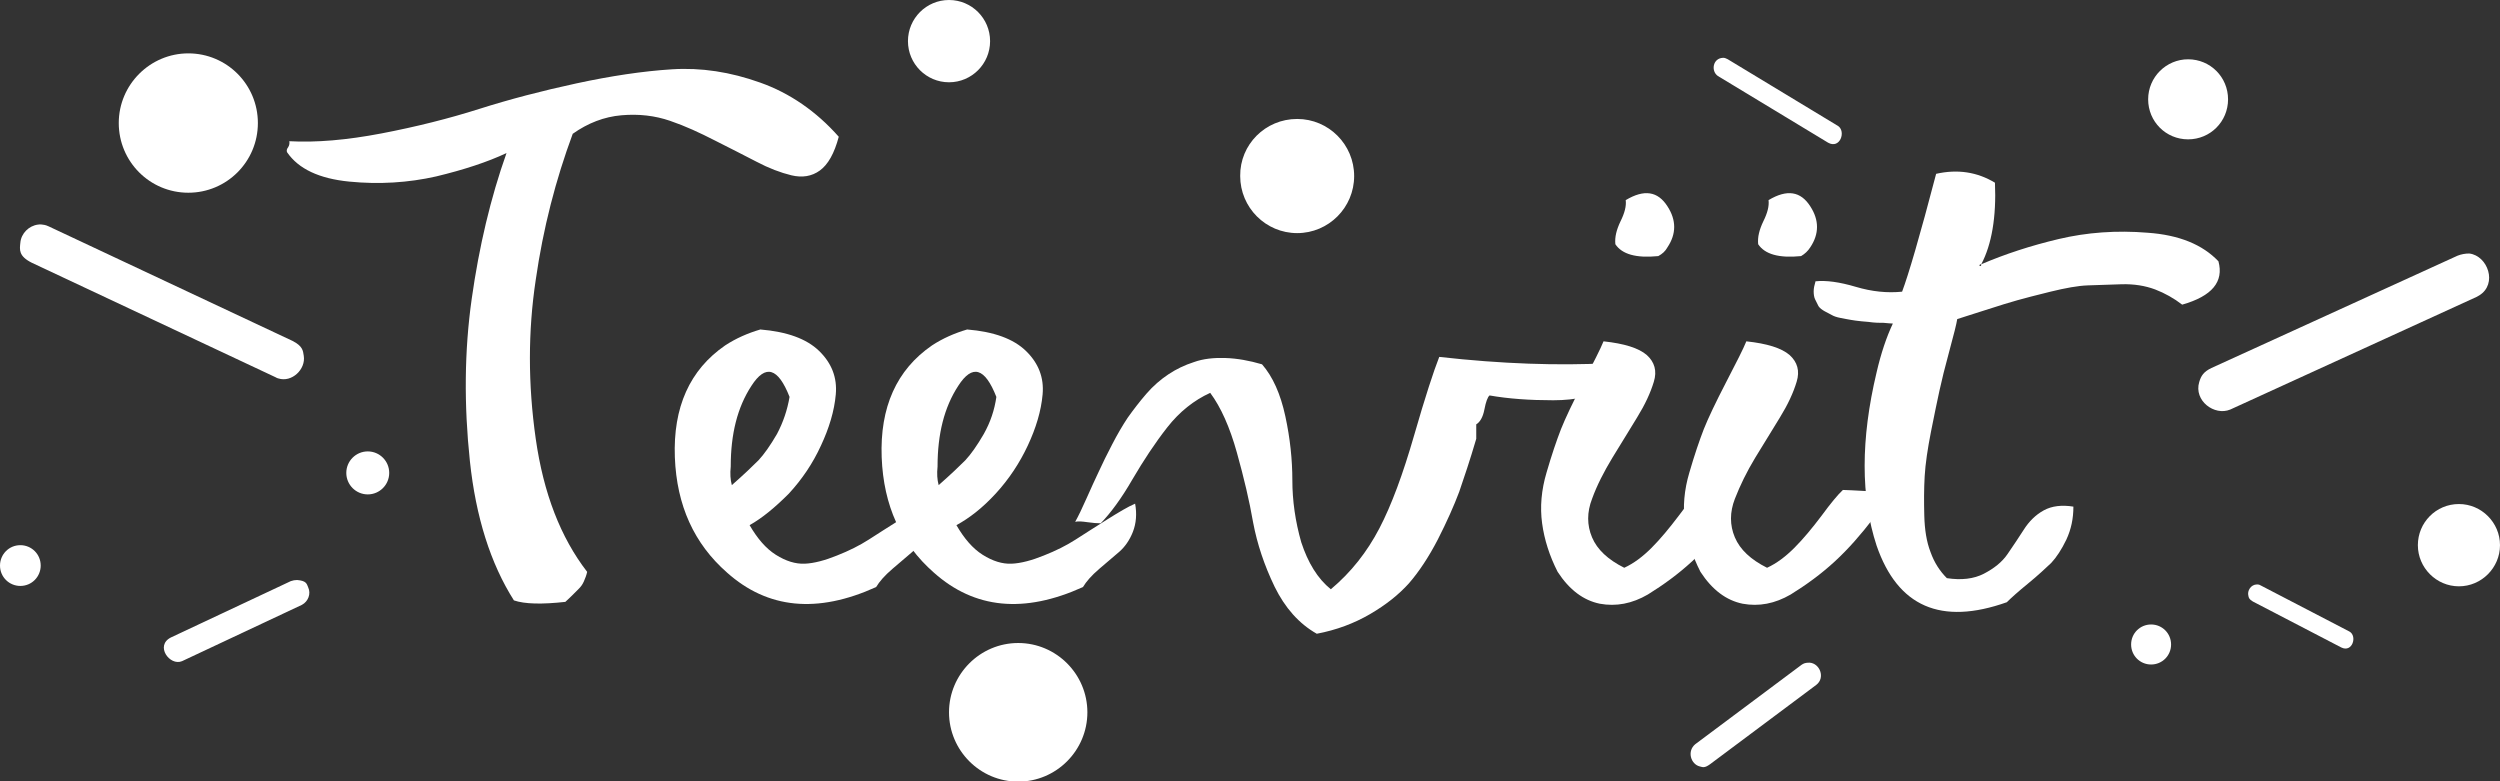 <svg width="192" height="60" viewBox="0 0 192 60" fill="none" xmlns="http://www.w3.org/2000/svg">
<rect x="0" y="0" width="192" height="60" fill="#333333" stroke="none"/>
<g clip-path="url(#clip0)">
<path d="M64.417 10.503C64.076 11.784 63.593 12.638 62.968 13.093C62.342 13.549 61.603 13.662 60.779 13.463C59.956 13.264 59.046 12.922 58.08 12.41C57.114 11.898 56.063 11.385 54.898 10.787C53.733 10.19 52.624 9.677 51.459 9.279C50.294 8.881 49.072 8.738 47.737 8.852C46.401 8.966 45.151 9.45 43.986 10.275C42.679 13.805 41.713 17.533 41.145 21.49C40.548 25.446 40.548 29.516 41.145 33.7C41.742 37.884 43.049 41.271 45.094 43.919C45.038 44.175 44.952 44.402 44.839 44.658C44.725 44.915 44.583 45.086 44.469 45.199C44.356 45.313 44.157 45.512 43.929 45.74C43.674 45.996 43.503 46.139 43.418 46.224C41.628 46.423 40.292 46.395 39.468 46.11C37.678 43.292 36.541 39.706 36.087 35.408C35.632 31.11 35.661 26.954 36.229 22.941C36.797 18.928 37.678 15.199 38.9 11.755C37.451 12.438 35.632 13.036 33.501 13.549C31.37 14.032 29.125 14.175 26.824 13.947C24.522 13.719 22.931 12.979 22.05 11.698C21.993 11.585 22.021 11.442 22.135 11.3C22.22 11.158 22.249 11.015 22.22 10.845C24.266 10.958 26.625 10.759 29.296 10.247C31.967 9.734 34.467 9.108 36.797 8.368C39.127 7.628 41.628 6.974 44.27 6.404C46.913 5.835 49.357 5.465 51.602 5.323C53.846 5.18 56.091 5.522 58.393 6.347C60.637 7.144 62.683 8.539 64.417 10.503Z" fill="white"/>
<path d="M60.638 30.484C59.757 28.235 58.791 27.951 57.711 29.63C56.631 31.281 56.12 33.33 56.12 35.835C56.063 36.376 56.091 36.831 56.205 37.258C57.143 36.433 57.796 35.807 58.251 35.351C58.677 34.896 59.16 34.213 59.672 33.33C60.155 32.419 60.467 31.48 60.638 30.484ZM57.569 40.332C58.166 41.357 58.819 42.125 59.586 42.609C60.353 43.093 61.092 43.321 61.803 43.292C62.513 43.264 63.365 43.036 64.275 42.666C65.213 42.296 66.008 41.898 66.719 41.442C67.429 40.987 68.225 40.474 69.134 39.905C70.043 39.336 70.753 38.909 71.293 38.681C71.435 39.45 71.379 40.19 71.123 40.844C70.867 41.499 70.498 42.011 70.071 42.382C69.645 42.752 69.134 43.178 68.537 43.691C67.94 44.203 67.543 44.659 67.287 45.086C62.769 47.135 58.961 46.765 55.836 43.975C53.307 41.755 51.971 38.824 51.829 35.123C51.687 31.281 52.966 28.406 55.693 26.528C56.517 25.987 57.427 25.588 58.393 25.304C60.439 25.474 61.945 26.015 62.911 26.955C63.877 27.894 64.303 29.004 64.189 30.285C64.076 31.566 63.678 32.875 63.053 34.213C62.428 35.579 61.604 36.803 60.581 37.913C59.529 38.966 58.535 39.791 57.569 40.332Z" fill="white"/>
<path d="M76.521 30.484C75.641 28.235 74.674 27.951 73.595 29.63C72.515 31.281 72.004 33.33 72.004 35.835C71.947 36.376 71.975 36.831 72.089 37.258C73.026 36.433 73.68 35.807 74.135 35.351C74.561 34.896 75.044 34.213 75.555 33.33C76.067 32.419 76.379 31.48 76.521 30.484ZM73.453 40.332C74.049 41.357 74.703 42.125 75.47 42.609C76.237 43.093 76.976 43.321 77.686 43.292C78.397 43.264 79.249 43.036 80.159 42.666C81.096 42.296 81.892 41.898 82.602 41.442C83.313 40.987 84.108 40.474 85.017 39.905C85.927 39.336 86.637 38.909 87.177 38.681C87.319 39.45 87.262 40.19 87.007 40.844C86.751 41.499 86.381 42.011 85.955 42.382C85.529 42.752 85.017 43.178 84.421 43.691C83.824 44.203 83.426 44.659 83.171 45.086C78.653 47.135 74.845 46.765 71.719 43.975C69.19 41.755 67.855 38.824 67.713 35.123C67.571 31.281 68.849 28.406 71.577 26.528C72.401 25.987 73.311 25.588 74.277 25.304C76.323 25.474 77.829 26.015 78.795 26.955C79.761 27.894 80.187 29.004 80.073 30.285C79.96 31.566 79.562 32.875 78.937 34.213C78.312 35.55 77.487 36.803 76.465 37.913C75.442 39.023 74.447 39.791 73.453 40.332Z" fill="white"/>
<path d="M102.208 45.256C103.771 43.947 104.993 42.382 105.931 40.588C106.869 38.795 107.749 36.404 108.602 33.444C109.454 30.484 110.108 28.491 110.534 27.41C115.336 27.951 119.684 28.093 123.52 27.894C123.605 28.719 123.605 29.317 123.52 29.744C122.497 30.398 121.076 30.74 119.286 30.74C117.496 30.74 115.848 30.626 114.398 30.37C114.256 30.484 114.114 30.854 114.001 31.452C113.887 32.049 113.66 32.419 113.376 32.59V33.7C112.892 35.351 112.438 36.689 112.068 37.77C111.671 38.824 111.131 40.047 110.42 41.442C109.71 42.808 108.971 43.918 108.204 44.801C107.437 45.655 106.442 46.452 105.22 47.163C103.999 47.875 102.635 48.387 101.129 48.672C99.765 47.903 98.685 46.679 97.889 45.057C97.094 43.406 96.554 41.784 96.241 40.133C95.957 38.482 95.531 36.689 94.991 34.753C94.451 32.818 93.769 31.281 92.945 30.171C91.695 30.74 90.587 31.622 89.649 32.818C88.711 34.013 87.831 35.351 86.978 36.803C86.126 38.283 85.302 39.393 84.534 40.19C84.25 40.19 83.909 40.161 83.511 40.104C83.114 40.047 82.801 40.019 82.574 40.076C82.829 39.62 83.114 39.023 83.455 38.254C83.796 37.486 84.108 36.803 84.392 36.205C84.676 35.579 85.017 34.896 85.415 34.127C85.813 33.359 86.211 32.676 86.609 32.078C87.035 31.48 87.49 30.882 88.029 30.256C88.569 29.63 89.138 29.146 89.734 28.748C90.331 28.349 90.985 28.036 91.695 27.808C92.405 27.552 93.201 27.467 94.11 27.495C95.019 27.524 95.957 27.695 96.923 27.979C97.747 28.919 98.344 30.256 98.713 31.964C99.083 33.672 99.253 35.323 99.253 36.888C99.253 38.454 99.481 40.047 99.935 41.641C100.447 43.207 101.186 44.431 102.208 45.256Z" fill="white"/>
<path d="M130.567 37.628C130.652 37.628 131.448 37.657 132.897 37.742C132.982 38.226 132.982 38.937 132.897 39.82C131.959 41.044 130.993 42.154 129.942 43.121C128.89 44.089 127.754 44.915 126.56 45.655C125.339 46.366 124.117 46.594 122.866 46.366C121.616 46.11 120.536 45.313 119.627 43.918C119.002 42.694 118.604 41.442 118.434 40.19C118.263 38.937 118.377 37.628 118.775 36.29C119.172 34.924 119.542 33.843 119.883 32.96C120.224 32.106 120.792 30.911 121.588 29.374C122.383 27.837 122.923 26.784 123.151 26.214C124.742 26.385 125.85 26.727 126.475 27.267C127.072 27.808 127.271 28.491 127.015 29.317C126.759 30.171 126.333 31.082 125.736 32.049C125.14 33.045 124.486 34.07 123.833 35.152C123.179 36.233 122.639 37.286 122.27 38.311C121.872 39.336 121.872 40.332 122.27 41.271C122.667 42.211 123.492 42.979 124.742 43.605C125.481 43.264 126.163 42.751 126.845 42.068C127.526 41.385 128.208 40.56 128.919 39.62C129.629 38.653 130.197 37.998 130.567 37.628ZM127.356 19.668C125.651 19.839 124.571 19.526 124.06 18.757C124.003 18.216 124.145 17.647 124.458 16.992C124.77 16.366 124.912 15.825 124.855 15.37C126.276 14.516 127.328 14.687 128.066 15.854C128.748 16.907 128.748 17.96 128.066 18.985C127.896 19.298 127.669 19.497 127.356 19.668Z" fill="white"/>
<path d="M141.535 37.628C141.62 37.628 142.416 37.657 143.865 37.742C143.95 38.226 143.95 38.937 143.865 39.82C142.927 41.044 141.961 42.154 140.91 43.121C139.859 44.089 138.722 44.915 137.529 45.655C136.307 46.366 135.085 46.594 133.835 46.366C132.584 46.11 131.505 45.313 130.595 43.918C129.97 42.694 129.572 41.442 129.402 40.19C129.231 38.937 129.345 37.628 129.743 36.29C130.141 34.924 130.51 33.843 130.851 32.96C131.192 32.106 131.76 30.911 132.556 29.374C133.352 27.837 133.891 26.784 134.119 26.214C135.71 26.385 136.818 26.727 137.443 27.267C138.04 27.808 138.239 28.491 137.983 29.317C137.727 30.171 137.301 31.082 136.705 32.049C136.108 33.045 135.454 34.07 134.801 35.152C134.147 36.233 133.636 37.286 133.238 38.311C132.84 39.336 132.84 40.332 133.238 41.271C133.636 42.211 134.46 42.979 135.71 43.605C136.449 43.264 137.131 42.751 137.813 42.068C138.495 41.385 139.177 40.56 139.887 39.62C140.597 38.653 141.137 37.998 141.535 37.628ZM138.324 19.668C136.619 19.839 135.54 19.526 135.028 18.757C134.971 18.216 135.113 17.647 135.426 16.992C135.738 16.366 135.881 15.825 135.824 15.37C137.244 14.516 138.296 14.687 139.035 15.854C139.717 16.907 139.717 17.96 139.035 18.985C138.836 19.298 138.608 19.497 138.324 19.668Z" fill="white"/>
<path d="M152.162 20.294C152.077 20.294 152.02 20.323 152.02 20.408C152.134 20.465 152.162 20.408 152.162 20.294C153.952 19.526 155.941 18.871 158.101 18.359C160.26 17.846 162.562 17.676 164.949 17.875C167.364 18.046 169.154 18.786 170.376 20.067C170.802 21.632 169.893 22.742 167.591 23.397C166.966 22.913 166.256 22.514 165.517 22.23C164.75 21.945 163.897 21.803 162.931 21.831C161.965 21.86 161.084 21.888 160.346 21.917C159.578 21.945 158.641 22.116 157.476 22.401C156.311 22.685 155.458 22.913 154.947 23.055C154.435 23.198 153.583 23.454 152.361 23.852C151.139 24.251 150.457 24.45 150.315 24.507C150.258 24.877 150.059 25.674 149.718 26.926C149.377 28.178 149.122 29.203 148.951 30C148.781 30.797 148.553 31.85 148.298 33.16C148.042 34.469 147.871 35.607 147.815 36.575C147.758 37.543 147.758 38.539 147.786 39.621C147.815 40.674 147.957 41.613 148.269 42.41C148.553 43.207 148.98 43.862 149.519 44.402C150.628 44.573 151.594 44.459 152.361 44.061C153.128 43.662 153.753 43.178 154.179 42.552C154.606 41.926 155.032 41.3 155.43 40.674C155.828 40.048 156.339 39.535 156.964 39.194C157.589 38.852 158.357 38.767 159.237 38.909C159.237 39.82 159.067 40.645 158.697 41.442C158.328 42.211 157.93 42.809 157.532 43.235C157.106 43.634 156.538 44.175 155.771 44.801C155.004 45.427 154.464 45.911 154.123 46.252C149.065 48.046 145.74 46.594 144.121 41.898C142.899 38.169 142.899 33.729 144.121 28.605C144.462 27.125 144.888 25.873 145.371 24.848C145.229 24.848 144.973 24.82 144.632 24.791C144.291 24.791 144.035 24.791 143.836 24.763C143.638 24.735 143.353 24.706 142.984 24.678C142.615 24.649 142.33 24.592 142.132 24.564C141.933 24.535 141.677 24.478 141.364 24.421C141.052 24.364 140.824 24.279 140.682 24.194C140.54 24.108 140.341 24.023 140.142 23.909C139.944 23.795 139.773 23.681 139.659 23.511C139.574 23.34 139.489 23.169 139.404 22.998C139.318 22.828 139.29 22.6 139.29 22.372C139.29 22.144 139.347 21.888 139.432 21.604C140.256 21.518 141.279 21.66 142.529 22.03C143.78 22.401 144.945 22.514 146.081 22.401C146.564 21.12 147.445 18.131 148.695 13.349C150.343 12.979 151.849 13.207 153.213 14.032C153.327 16.68 152.958 18.786 152.162 20.294Z" fill="white"/>
<path fill-rule="evenodd" clip-rule="evenodd" d="M99.623 9.136C102.038 9.136 103.999 11.1 103.999 13.52C103.999 15.939 102.038 17.903 99.623 17.903C97.207 17.903 95.247 15.939 95.247 13.52C95.219 11.1 97.179 9.136 99.623 9.136Z" fill="white"/>
<path fill-rule="evenodd" clip-rule="evenodd" d="M14.463 4.099C17.418 4.099 19.805 6.49 19.805 9.45C19.805 12.41 17.418 14.801 14.463 14.801C11.508 14.801 9.121 12.41 9.121 9.45C9.121 6.49 11.536 4.099 14.463 4.099Z" fill="white"/>
<path fill-rule="evenodd" clip-rule="evenodd" d="M28.244 34.668C29.154 34.668 29.892 35.408 29.892 36.319C29.892 37.23 29.154 37.97 28.244 37.97C27.335 37.97 26.596 37.23 26.596 36.319C26.596 35.408 27.335 34.668 28.244 34.668Z" fill="white"/>
<path fill-rule="evenodd" clip-rule="evenodd" d="M168.046 4.554C169.751 4.554 171.115 5.92 171.115 7.628C171.115 9.336 169.751 10.702 168.046 10.702C166.341 10.702 164.978 9.336 164.978 7.628C164.978 5.92 166.37 4.554 168.046 4.554Z" fill="white"/>
<path d="M72.885 6.319C74.626 6.319 76.039 4.904 76.039 3.159C76.039 1.415 74.626 0 72.885 0C71.143 0 69.731 1.415 69.731 3.159C69.731 4.904 71.143 6.319 72.885 6.319Z" fill="white"/>
<path fill-rule="evenodd" clip-rule="evenodd" d="M188.846 38.71C190.579 38.71 192 40.133 192 41.869C192 43.605 190.579 45.029 188.846 45.029C187.113 45.029 185.692 43.605 185.692 41.869C185.692 40.133 187.084 38.71 188.846 38.71Z" fill="white"/>
<path fill-rule="evenodd" clip-rule="evenodd" d="M78.198 49.383C81.125 49.383 83.511 51.774 83.511 54.706C83.511 57.638 81.125 60.029 78.198 60.029C75.271 60.029 72.884 57.638 72.884 54.706C72.884 51.774 75.271 49.383 78.198 49.383Z" fill="white"/>
<path fill-rule="evenodd" clip-rule="evenodd" d="M1.563 41.869C2.415 41.869 3.126 42.552 3.126 43.435C3.126 44.288 2.444 45 1.563 45C0.71 45 0 44.317 0 43.435C0 42.581 0.682 41.869 1.563 41.869Z" fill="white"/>
<path fill-rule="evenodd" clip-rule="evenodd" d="M165.205 47.96C166.057 47.96 166.739 48.643 166.739 49.497C166.739 50.351 166.057 51.034 165.205 51.034C164.352 51.034 163.67 50.351 163.67 49.497C163.67 48.643 164.352 47.96 165.205 47.96Z" fill="white"/>
<path d="M22.817 44.545C23.528 44.602 23.556 44.829 23.67 45.114C23.897 45.598 23.67 46.196 23.187 46.452L13.98 50.778C13.042 51.176 11.877 49.583 13.128 48.956L22.334 44.63C22.505 44.573 22.647 44.545 22.817 44.545Z" fill="white"/>
<path d="M3.239 17.248C3.381 17.277 3.438 17.248 3.751 17.391L22.476 26.186C23.244 26.584 23.272 26.926 23.329 27.324C23.499 28.349 22.419 29.402 21.368 29.061C21.283 29.032 21.255 29.032 21.169 28.975L2.444 20.18C1.421 19.668 1.506 19.184 1.563 18.643C1.62 17.932 2.216 17.334 2.927 17.248C3.126 17.22 3.183 17.248 3.239 17.248Z" fill="white"/>
<path d="M138.977 50.892C139.773 50.949 140.199 52.059 139.489 52.6L131.334 58.691C130.908 59.004 130.765 58.918 130.538 58.861C129.856 58.691 129.544 57.694 130.197 57.154L138.352 51.063C138.523 50.949 138.636 50.892 138.977 50.892Z" fill="white"/>
<path d="M173.36 44.886C173.473 44.886 173.559 44.915 173.644 44.972L180.435 48.501C181.06 48.843 180.662 50.152 179.81 49.725L173.019 46.196C172.735 46.025 172.706 45.911 172.678 45.769C172.564 45.37 172.877 44.886 173.331 44.886C173.331 44.886 173.36 44.886 173.36 44.886Z" fill="white"/>
<path d="M189.642 19.469C191.062 19.64 191.83 21.803 190.409 22.685C190.324 22.742 190.295 22.742 190.21 22.799L171.286 31.452C170.064 31.964 168.473 30.769 168.899 29.345C169.041 28.861 169.24 28.549 169.836 28.264L188.732 19.64C189.017 19.526 189.329 19.469 189.642 19.469Z" fill="white"/>
<path d="M132.357 4.44C132.471 4.44 132.584 4.497 132.698 4.554L141.166 9.677C141.791 10.104 141.308 11.47 140.398 10.958L131.931 5.835C131.391 5.465 131.533 4.469 132.329 4.44C132.329 4.44 132.329 4.44 132.357 4.44Z" fill="white"/>
</g>
<defs>
<clipPath id="clip0">
<rect width="192" height="60" fill="white"/>
</clipPath>
</defs>
</svg>
